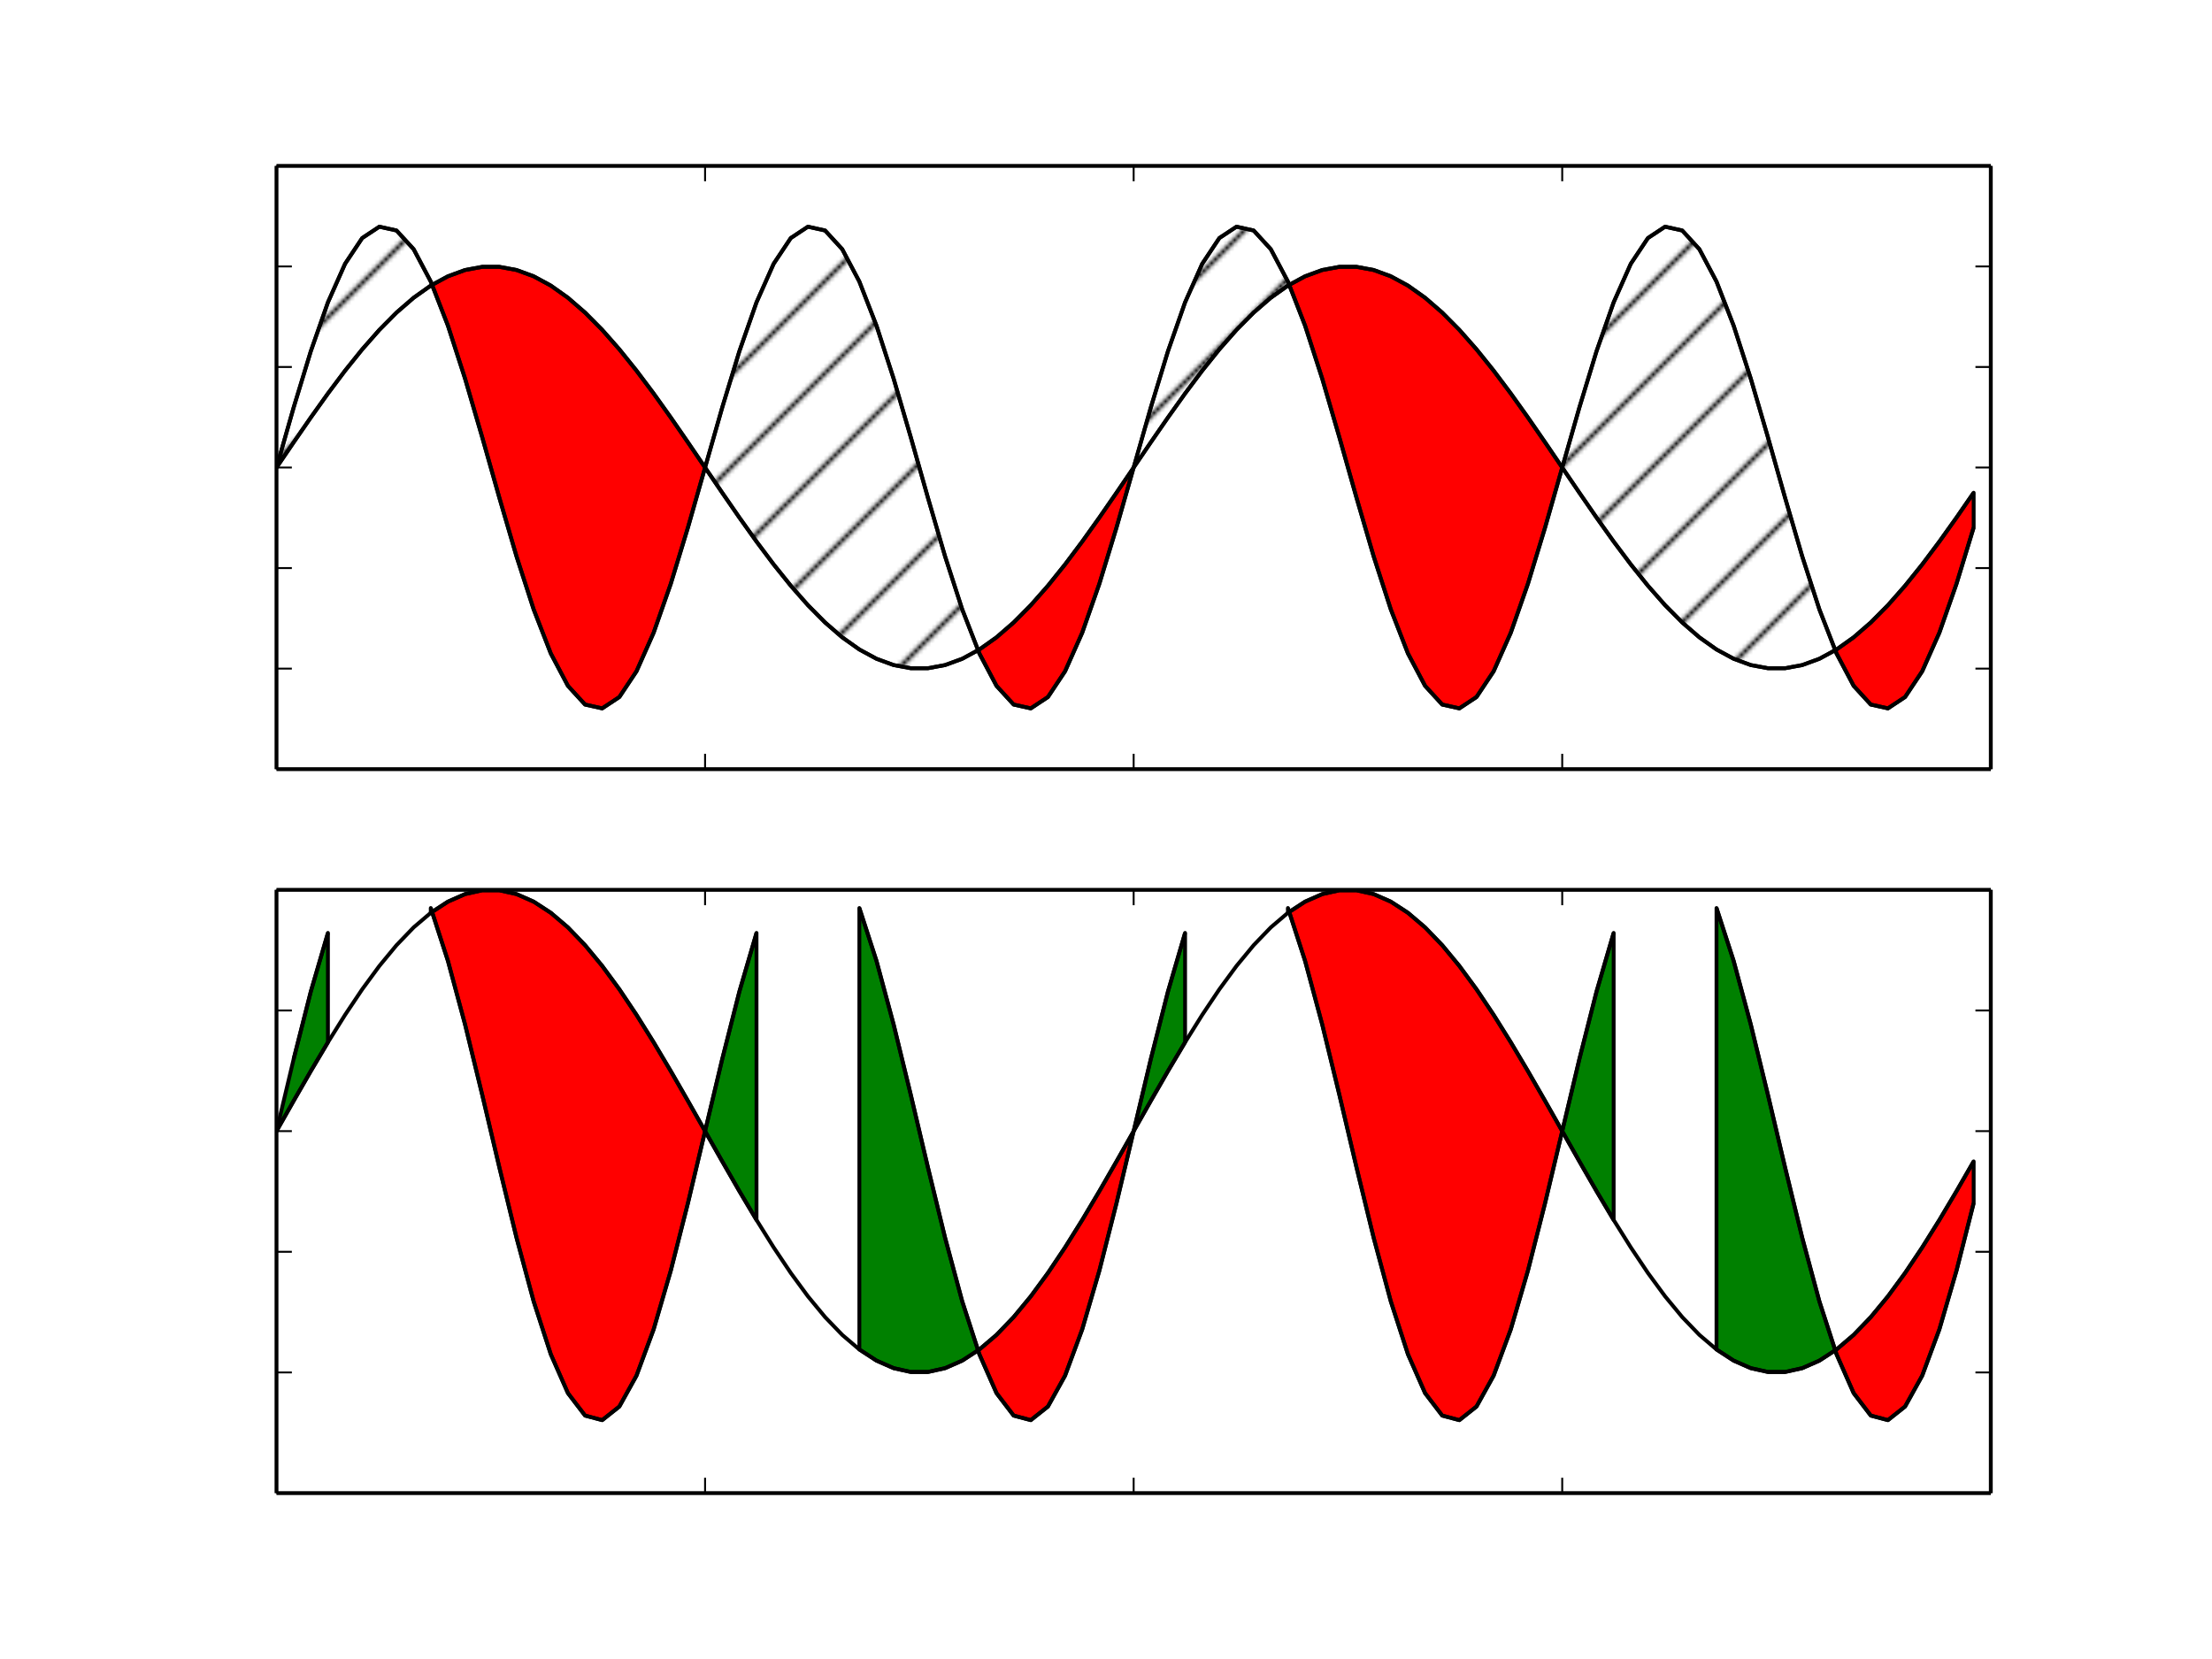 <svg xmlns="http://www.w3.org/2000/svg" xmlns:xlink="http://www.w3.org/1999/xlink" width="768" height="576" version="1.1" viewBox="0 0 576 432"><defs><style type="text/css">*{stroke-linecap:butt;stroke-linejoin:round}</style></defs><g id="figure_1"><g id="patch_1"><path fill="#fff" d="M 0 432 L 576 432 L 576 0 L 0 0 z"/></g><g id="axes_1"><g id="patch_2"><path fill="#fff" d="M 72 200.291 L 518.4 200.291 L 518.4 43.2 L 72 43.2 z"/></g><g id="PolyCollection_1"><path fill="url(#hd3108e6b65)" stroke="#000" d="M 72 121.745 L 72 121.745 L 76.464 115.183 L 80.928 108.723 L 85.392 102.469 L 89.856 96.519 L 94.32 90.967 L 98.784 85.9 L 103.248 81.399 L 107.712 77.533 L 112.176 74.365 L 112.509 74.185 L 112.176 73.329 L 107.712 64.889 L 103.248 60.022 L 98.784 59.033 L 94.32 61.985 L 89.856 68.691 L 85.392 78.731 L 80.928 91.474 L 76.464 106.119 L 72 121.745 z" clip-path="url(#p2a28627d87)"/><path fill="url(#hd3108e6b65)" stroke="#000" d="M 183.6 121.745 L 188.064 128.308 L 192.528 134.768 L 196.992 141.022 L 201.456 146.972 L 205.92 152.524 L 210.384 157.591 L 214.848 162.092 L 219.312 165.958 L 223.776 169.125 L 228.24 171.546 L 232.704 173.182 L 237.168 174.006 L 241.632 174.006 L 246.096 173.182 L 250.56 171.546 L 254.691 169.306 L 250.56 158.68 L 246.096 144.877 L 241.632 129.621 L 237.168 113.87 L 232.704 98.614 L 228.24 84.811 L 223.776 73.329 L 219.312 64.889 L 214.848 60.022 L 210.384 59.033 L 205.92 61.985 L 201.456 68.691 L 196.992 78.731 L 192.528 91.474 L 188.064 106.119 z" clip-path="url(#p2a28627d87)"/><path fill="url(#hd3108e6b65)" stroke="#000" d="M 295.2 121.745 L 299.664 115.183 L 304.128 108.723 L 308.592 102.469 L 313.056 96.519 L 317.52 90.967 L 321.984 85.9 L 326.448 81.399 L 330.912 77.533 L 335.376 74.365 L 335.709 74.185 L 335.376 73.329 L 330.912 64.889 L 326.448 60.022 L 321.984 59.033 L 317.52 61.985 L 313.056 68.691 L 308.592 78.731 L 304.128 91.474 L 299.664 106.119 z" clip-path="url(#p2a28627d87)"/><path fill="url(#hd3108e6b65)" stroke="#000" d="M 406.8 121.745 L 411.264 128.308 L 415.728 134.768 L 420.192 141.022 L 424.656 146.972 L 429.12 152.524 L 433.584 157.591 L 438.048 162.092 L 442.512 165.958 L 446.976 169.125 L 451.44 171.546 L 455.904 173.182 L 460.368 174.006 L 464.832 174.006 L 469.296 173.182 L 473.76 171.546 L 477.891 169.306 L 473.76 158.68 L 469.296 144.877 L 464.832 129.621 L 460.368 113.87 L 455.904 98.614 L 451.44 84.811 L 446.976 73.329 L 442.512 64.889 L 438.048 60.022 L 433.584 59.033 L 429.12 61.985 L 424.656 68.691 L 420.192 78.731 L 415.728 91.474 L 411.264 106.119 z" clip-path="url(#p2a28627d87)"/></g><g id="PolyCollection_2"><path fill="red" stroke="#000" d="M 72 121.745 L 72 121.745 L 72 121.745 L 72 121.745 z" clip-path="url(#p2a28627d87)"/><path fill="red" stroke="#000" d="M 112.509 74.185 L 116.64 71.945 L 121.104 70.309 L 125.568 69.485 L 130.032 69.485 L 134.496 70.309 L 138.96 71.945 L 143.424 74.365 L 147.888 77.533 L 152.352 81.399 L 156.816 85.9 L 161.28 90.967 L 165.744 96.519 L 170.208 102.469 L 174.672 108.723 L 179.136 115.183 L 183.6 121.745 L 183.6 121.745 L 183.6 121.745 L 179.136 137.372 L 174.672 152.017 L 170.208 164.76 L 165.744 174.8 L 161.28 181.506 L 156.816 184.458 L 152.352 183.469 L 147.888 178.601 L 143.424 170.162 L 138.96 158.68 L 134.496 144.877 L 130.032 129.621 L 125.568 113.87 L 121.104 98.614 L 116.64 84.811 z" clip-path="url(#p2a28627d87)"/><path fill="red" stroke="#000" d="M 254.691 169.306 L 255.024 169.125 L 259.488 165.958 L 263.952 162.092 L 268.416 157.591 L 272.88 152.524 L 277.344 146.972 L 281.808 141.022 L 286.272 134.768 L 290.736 128.308 L 295.2 121.745 L 295.2 121.745 L 295.2 121.745 L 290.736 137.372 L 286.272 152.017 L 281.808 164.76 L 277.344 174.8 L 272.88 181.506 L 268.416 184.458 L 263.952 183.469 L 259.488 178.601 L 255.024 170.162 z" clip-path="url(#p2a28627d87)"/><path fill="red" stroke="#000" d="M 335.709 74.185 L 339.84 71.945 L 344.304 70.309 L 348.768 69.485 L 353.232 69.485 L 357.696 70.309 L 362.16 71.945 L 366.624 74.365 L 371.088 77.533 L 375.552 81.399 L 380.016 85.9 L 384.48 90.967 L 388.944 96.519 L 393.408 102.469 L 397.872 108.723 L 402.336 115.183 L 406.8 121.745 L 406.8 121.745 L 406.8 121.745 L 402.336 137.372 L 397.872 152.017 L 393.408 164.76 L 388.944 174.8 L 384.48 181.506 L 380.016 184.458 L 375.552 183.469 L 371.088 178.601 L 366.624 170.162 L 362.16 158.68 L 357.696 144.877 L 353.232 129.621 L 348.768 113.87 L 344.304 98.614 L 339.84 84.811 z" clip-path="url(#p2a28627d87)"/><path fill="red" stroke="#000" d="M 477.891 169.306 L 478.224 169.125 L 482.688 165.958 L 487.152 162.092 L 491.616 157.591 L 496.08 152.524 L 500.544 146.972 L 505.008 141.022 L 509.472 134.768 L 513.936 128.308 L 513.936 128.308 L 513.936 137.372 L 509.472 152.017 L 505.008 164.76 L 500.544 174.8 L 496.08 181.506 L 491.616 184.458 L 487.152 183.469 L 482.688 178.601 L 478.224 170.162 z" clip-path="url(#p2a28627d87)"/></g><g id="line2d_1"><path fill="none" stroke="#000" stroke-linecap="square" d="M 72 121.745 L 76.464 115.183 L 80.928 108.723 L 85.392 102.469 L 89.856 96.519 L 94.32 90.967 L 98.784 85.9 L 103.248 81.399 L 107.712 77.533 L 112.176 74.365 L 116.64 71.945 L 121.104 70.309 L 125.568 69.485 L 130.032 69.485 L 134.496 70.309 L 138.96 71.945 L 143.424 74.365 L 147.888 77.533 L 152.352 81.399 L 156.816 85.9 L 161.28 90.967 L 165.744 96.519 L 170.208 102.469 L 174.672 108.723 L 179.136 115.183 L 183.6 121.745 L 188.064 128.308 L 192.528 134.768 L 196.992 141.022 L 201.456 146.972 L 205.92 152.524 L 210.384 157.591 L 214.848 162.092 L 219.312 165.958 L 223.776 169.125 L 228.24 171.546 L 232.704 173.182 L 237.168 174.006 L 241.632 174.006 L 246.096 173.182 L 250.56 171.546 L 255.024 169.125 L 259.488 165.958 L 263.952 162.092 L 268.416 157.591 L 272.88 152.524 L 277.344 146.972 L 281.808 141.022 L 286.272 134.768 L 290.736 128.308 L 295.2 121.745 L 299.664 115.183 L 304.128 108.723 L 308.592 102.469 L 313.056 96.519 L 317.52 90.967 L 321.984 85.9 L 326.448 81.399 L 330.912 77.533 L 335.376 74.365 L 339.84 71.945 L 344.304 70.309 L 348.768 69.485 L 353.232 69.485 L 357.696 70.309 L 362.16 71.945 L 366.624 74.365 L 371.088 77.533 L 375.552 81.399 L 380.016 85.9 L 384.48 90.967 L 388.944 96.519 L 393.408 102.469 L 397.872 108.723 L 402.336 115.183 L 406.8 121.745 L 411.264 128.308 L 415.728 134.768 L 420.192 141.022 L 424.656 146.972 L 429.12 152.524 L 433.584 157.591 L 438.048 162.092 L 442.512 165.958 L 446.976 169.125 L 451.44 171.546 L 455.904 173.182 L 460.368 174.006 L 464.832 174.006 L 469.296 173.182 L 473.76 171.546 L 478.224 169.125 L 482.688 165.958 L 487.152 162.092 L 491.616 157.591 L 496.08 152.524 L 500.544 146.972 L 505.008 141.022 L 509.472 134.768 L 513.936 128.308" clip-path="url(#p2a28627d87)"/></g><g id="line2d_2"><path fill="none" stroke="#000" stroke-linecap="square" d="M 72 121.745 L 76.464 106.119 L 80.928 91.474 L 85.392 78.731 L 89.856 68.691 L 94.32 61.985 L 98.784 59.033 L 103.248 60.022 L 107.712 64.889 L 112.176 73.329 L 116.64 84.811 L 121.104 98.614 L 125.568 113.87 L 130.032 129.621 L 134.496 144.877 L 138.96 158.68 L 143.424 170.162 L 147.888 178.601 L 152.352 183.469 L 156.816 184.458 L 161.28 181.506 L 165.744 174.8 L 170.208 164.76 L 174.672 152.017 L 179.136 137.372 L 183.6 121.745 L 188.064 106.119 L 192.528 91.474 L 196.992 78.731 L 201.456 68.691 L 205.92 61.985 L 210.384 59.033 L 214.848 60.022 L 219.312 64.889 L 223.776 73.329 L 228.24 84.811 L 232.704 98.614 L 237.168 113.87 L 241.632 129.621 L 246.096 144.877 L 250.56 158.68 L 255.024 170.162 L 259.488 178.601 L 263.952 183.469 L 268.416 184.458 L 272.88 181.506 L 277.344 174.8 L 281.808 164.76 L 286.272 152.017 L 290.736 137.372 L 295.2 121.745 L 299.664 106.119 L 304.128 91.474 L 308.592 78.731 L 313.056 68.691 L 317.52 61.985 L 321.984 59.033 L 326.448 60.022 L 330.912 64.889 L 335.376 73.329 L 339.84 84.811 L 344.304 98.614 L 348.768 113.87 L 353.232 129.621 L 357.696 144.877 L 362.16 158.68 L 366.624 170.162 L 371.088 178.601 L 375.552 183.469 L 380.016 184.458 L 384.48 181.506 L 388.944 174.8 L 393.408 164.76 L 397.872 152.017 L 402.336 137.372 L 406.8 121.745 L 411.264 106.119 L 415.728 91.474 L 420.192 78.731 L 424.656 68.691 L 429.12 61.985 L 433.584 59.033 L 438.048 60.022 L 442.512 64.889 L 446.976 73.329 L 451.44 84.811 L 455.904 98.614 L 460.368 113.87 L 464.832 129.621 L 469.296 144.877 L 473.76 158.68 L 478.224 170.162 L 482.688 178.601 L 487.152 183.469 L 491.616 184.458 L 496.08 181.506 L 500.544 174.8 L 505.008 164.76 L 509.472 152.017 L 513.936 137.372" clip-path="url(#p2a28627d87)"/></g><g id="patch_3"><path fill="none" stroke="#000" stroke-linecap="square" stroke-linejoin="miter" d="M 72 200.291 L 72 43.2"/></g><g id="patch_4"><path fill="none" stroke="#000" stroke-linecap="square" stroke-linejoin="miter" d="M 518.4 200.291 L 518.4 43.2"/></g><g id="patch_5"><path fill="none" stroke="#000" stroke-linecap="square" stroke-linejoin="miter" d="M 72 200.291 L 518.4 200.291"/></g><g id="patch_6"><path fill="none" stroke="#000" stroke-linecap="square" stroke-linejoin="miter" d="M 72 43.2 L 518.4 43.2"/></g><g id="matplotlib.axis_1"><g id="xtick_1"><g id="line2d_3"><defs><path id="me5bf4c00e3" stroke="#000" stroke-width=".5" d="M 0 0 L 0 -4"/></defs><g><use x="72" y="200.291" stroke="#000" stroke-width=".5" xlink:href="#me5bf4c00e3"/></g></g><g id="line2d_4"><defs><path id="m074e64995f" stroke="#000" stroke-width=".5" d="M 0 0 L 0 4"/></defs><g><use x="72" y="43.2" stroke="#000" stroke-width=".5" xlink:href="#m074e64995f"/></g></g></g><g id="xtick_2"><g id="line2d_5"><g><use x="183.6" y="200.291" stroke="#000" stroke-width=".5" xlink:href="#me5bf4c00e3"/></g></g><g id="line2d_6"><g><use x="183.6" y="43.2" stroke="#000" stroke-width=".5" xlink:href="#m074e64995f"/></g></g></g><g id="xtick_3"><g id="line2d_7"><g><use x="295.2" y="200.291" stroke="#000" stroke-width=".5" xlink:href="#me5bf4c00e3"/></g></g><g id="line2d_8"><g><use x="295.2" y="43.2" stroke="#000" stroke-width=".5" xlink:href="#m074e64995f"/></g></g></g><g id="xtick_4"><g id="line2d_9"><g><use x="406.8" y="200.291" stroke="#000" stroke-width=".5" xlink:href="#me5bf4c00e3"/></g></g><g id="line2d_10"><g><use x="406.8" y="43.2" stroke="#000" stroke-width=".5" xlink:href="#m074e64995f"/></g></g></g><g id="xtick_5"><g id="line2d_11"><g><use x="518.4" y="200.291" stroke="#000" stroke-width=".5" xlink:href="#me5bf4c00e3"/></g></g><g id="line2d_12"><g><use x="518.4" y="43.2" stroke="#000" stroke-width=".5" xlink:href="#m074e64995f"/></g></g></g></g><g id="matplotlib.axis_2"><g id="ytick_1"><g id="line2d_13"><defs><path id="m414a7409eb" stroke="#000" stroke-width=".5" d="M 0 0 L 4 0"/></defs><g><use x="72" y="200.291" stroke="#000" stroke-width=".5" xlink:href="#m414a7409eb"/></g></g><g id="line2d_14"><defs><path id="ma2b7fc1d98" stroke="#000" stroke-width=".5" d="M 0 0 L -4 0"/></defs><g><use x="518.4" y="200.291" stroke="#000" stroke-width=".5" xlink:href="#ma2b7fc1d98"/></g></g></g><g id="ytick_2"><g id="line2d_15"><g><use x="72" y="174.109" stroke="#000" stroke-width=".5" xlink:href="#m414a7409eb"/></g></g><g id="line2d_16"><g><use x="518.4" y="174.109" stroke="#000" stroke-width=".5" xlink:href="#ma2b7fc1d98"/></g></g></g><g id="ytick_3"><g id="line2d_17"><g><use x="72" y="147.927" stroke="#000" stroke-width=".5" xlink:href="#m414a7409eb"/></g></g><g id="line2d_18"><g><use x="518.4" y="147.927" stroke="#000" stroke-width=".5" xlink:href="#ma2b7fc1d98"/></g></g></g><g id="ytick_4"><g id="line2d_19"><g><use x="72" y="121.745" stroke="#000" stroke-width=".5" xlink:href="#m414a7409eb"/></g></g><g id="line2d_20"><g><use x="518.4" y="121.745" stroke="#000" stroke-width=".5" xlink:href="#ma2b7fc1d98"/></g></g></g><g id="ytick_5"><g id="line2d_21"><g><use x="72" y="95.564" stroke="#000" stroke-width=".5" xlink:href="#m414a7409eb"/></g></g><g id="line2d_22"><g><use x="518.4" y="95.564" stroke="#000" stroke-width=".5" xlink:href="#ma2b7fc1d98"/></g></g></g><g id="ytick_6"><g id="line2d_23"><g><use x="72" y="69.382" stroke="#000" stroke-width=".5" xlink:href="#m414a7409eb"/></g></g><g id="line2d_24"><g><use x="518.4" y="69.382" stroke="#000" stroke-width=".5" xlink:href="#ma2b7fc1d98"/></g></g></g><g id="ytick_7"><g id="line2d_25"><g><use x="72" y="43.2" stroke="#000" stroke-width=".5" xlink:href="#m414a7409eb"/></g></g><g id="line2d_26"><g><use x="518.4" y="43.2" stroke="#000" stroke-width=".5" xlink:href="#ma2b7fc1d98"/></g></g></g></g></g><g id="axes_2"><g id="patch_7"><path fill="#fff" d="M 72 388.8 L 518.4 388.8 L 518.4 231.709 L 72 231.709 z"/></g><g id="PolyCollection_3"><path fill="green" stroke="#000" d="M 72 294.545 L 76.464 286.67 L 80.928 278.919 L 85.392 271.414 L 85.392 271.414 L 85.392 242.928 L 80.928 258.219 L 76.464 275.793 z" clip-path="url(#pb48d8066ea)"/><path fill="green" stroke="#000" d="M 112.176 237.689 L 112.176 237.689 L 112.509 237.473 L 112.176 236.446 z" clip-path="url(#pb48d8066ea)"/><path fill="green" stroke="#000" d="M 183.6 294.545 L 188.064 302.421 L 192.528 310.172 L 196.992 317.677 L 196.992 317.677 L 196.992 242.928 L 192.528 258.219 L 188.064 275.793 z" clip-path="url(#pb48d8066ea)"/><path fill="green" stroke="#000" d="M 223.776 351.401 L 223.776 351.401 L 228.24 354.306 L 232.704 356.269 L 237.168 357.258 L 241.632 357.258 L 246.096 356.269 L 250.56 354.306 L 254.691 351.618 L 250.56 338.867 L 246.096 322.303 L 241.632 303.996 L 237.168 285.095 L 232.704 266.788 L 228.24 250.224 L 223.776 236.446 z" clip-path="url(#pb48d8066ea)"/><path fill="green" stroke="#000" d="M 295.2 294.545 L 299.664 286.67 L 304.128 278.919 L 308.592 271.414 L 308.592 271.414 L 308.592 242.928 L 304.128 258.219 L 299.664 275.793 z" clip-path="url(#pb48d8066ea)"/><path fill="green" stroke="#000" d="M 335.376 237.689 L 335.376 237.689 L 335.709 237.473 L 335.376 236.446 z" clip-path="url(#pb48d8066ea)"/><path fill="green" stroke="#000" d="M 406.8 294.545 L 411.264 302.421 L 415.728 310.172 L 420.192 317.677 L 420.192 317.677 L 420.192 242.928 L 415.728 258.219 L 411.264 275.793 z" clip-path="url(#pb48d8066ea)"/><path fill="green" stroke="#000" d="M 446.976 351.401 L 446.976 351.401 L 451.44 354.306 L 455.904 356.269 L 460.368 357.258 L 464.832 357.258 L 469.296 356.269 L 473.76 354.306 L 477.891 351.618 L 473.76 338.867 L 469.296 322.303 L 464.832 303.996 L 460.368 285.095 L 455.904 266.788 L 451.44 250.224 L 446.976 236.446 z" clip-path="url(#pb48d8066ea)"/></g><g id="PolyCollection_4"><path fill="red" stroke="#000" d="M 112.509 237.473 L 116.64 234.785 L 121.104 232.822 L 125.568 231.833 L 130.032 231.833 L 134.496 232.822 L 138.96 234.785 L 143.424 237.689 L 147.888 241.491 L 152.352 246.129 L 156.816 251.531 L 161.28 257.611 L 165.744 264.274 L 170.208 271.414 L 174.672 278.919 L 179.136 286.67 L 183.6 294.545 L 183.6 294.545 L 183.6 294.545 L 179.136 313.298 L 174.672 330.871 L 170.208 346.163 L 165.744 358.211 L 161.28 366.259 L 156.816 369.8 L 152.352 368.613 L 147.888 362.773 L 143.424 352.645 L 138.96 338.867 L 134.496 322.303 L 130.032 303.996 L 125.568 285.095 L 121.104 266.788 L 116.64 250.224 z" clip-path="url(#pb48d8066ea)"/><path fill="red" stroke="#000" d="M 254.691 351.618 L 255.024 351.401 L 259.488 347.6 L 263.952 342.962 L 268.416 337.56 L 272.88 331.48 L 277.344 324.817 L 281.808 317.677 L 286.272 310.172 L 290.736 302.421 L 295.2 294.545 L 295.2 294.545 L 295.2 294.545 L 290.736 313.298 L 286.272 330.871 L 281.808 346.163 L 277.344 358.211 L 272.88 366.259 L 268.416 369.8 L 263.952 368.613 L 259.488 362.773 L 255.024 352.645 z" clip-path="url(#pb48d8066ea)"/><path fill="red" stroke="#000" d="M 335.709 237.473 L 339.84 234.785 L 344.304 232.822 L 348.768 231.833 L 353.232 231.833 L 357.696 232.822 L 362.16 234.785 L 366.624 237.689 L 371.088 241.491 L 375.552 246.129 L 380.016 251.531 L 384.48 257.611 L 388.944 264.274 L 393.408 271.414 L 397.872 278.919 L 402.336 286.67 L 406.8 294.545 L 406.8 294.545 L 406.8 294.545 L 402.336 313.298 L 397.872 330.871 L 393.408 346.163 L 388.944 358.211 L 384.48 366.259 L 380.016 369.8 L 375.552 368.613 L 371.088 362.773 L 366.624 352.645 L 362.16 338.867 L 357.696 322.303 L 353.232 303.996 L 348.768 285.095 L 344.304 266.788 L 339.84 250.224 z" clip-path="url(#pb48d8066ea)"/><path fill="red" stroke="#000" d="M 477.891 351.618 L 478.224 351.401 L 482.688 347.6 L 487.152 342.962 L 491.616 337.56 L 496.08 331.48 L 500.544 324.817 L 505.008 317.677 L 509.472 310.172 L 513.936 302.421 L 513.936 302.421 L 513.936 313.298 L 509.472 330.871 L 505.008 346.163 L 500.544 358.211 L 496.08 366.259 L 491.616 369.8 L 487.152 368.613 L 482.688 362.773 L 478.224 352.645 z" clip-path="url(#pb48d8066ea)"/></g><g id="line2d_27"><path fill="none" stroke="#000" stroke-linecap="square" d="M 72 294.545 L 76.464 286.67 L 80.928 278.919 L 85.392 271.414 L 89.856 264.274 L 94.32 257.611 L 98.784 251.531 L 103.248 246.129 L 107.712 241.491 L 112.176 237.689 L 116.64 234.785 L 121.104 232.822 L 125.568 231.833 L 130.032 231.833 L 134.496 232.822 L 138.96 234.785 L 143.424 237.689 L 147.888 241.491 L 152.352 246.129 L 156.816 251.531 L 161.28 257.611 L 165.744 264.274 L 170.208 271.414 L 174.672 278.919 L 179.136 286.67 L 183.6 294.545 L 188.064 302.421 L 192.528 310.172 L 196.992 317.677 L 201.456 324.817 L 205.92 331.48 L 210.384 337.56 L 214.848 342.962 L 219.312 347.6 L 223.776 351.401 L 228.24 354.306 L 232.704 356.269 L 237.168 357.258 L 241.632 357.258 L 246.096 356.269 L 250.56 354.306 L 255.024 351.401 L 259.488 347.6 L 263.952 342.962 L 268.416 337.56 L 272.88 331.48 L 277.344 324.817 L 281.808 317.677 L 286.272 310.172 L 290.736 302.421 L 295.2 294.545 L 299.664 286.67 L 304.128 278.919 L 308.592 271.414 L 313.056 264.274 L 317.52 257.611 L 321.984 251.531 L 326.448 246.129 L 330.912 241.491 L 335.376 237.689 L 339.84 234.785 L 344.304 232.822 L 348.768 231.833 L 353.232 231.833 L 357.696 232.822 L 362.16 234.785 L 366.624 237.689 L 371.088 241.491 L 375.552 246.129 L 380.016 251.531 L 384.48 257.611 L 388.944 264.274 L 393.408 271.414 L 397.872 278.919 L 402.336 286.67 L 406.8 294.545 L 411.264 302.421 L 415.728 310.172 L 420.192 317.677 L 424.656 324.817 L 429.12 331.48 L 433.584 337.56 L 438.048 342.962 L 442.512 347.6 L 446.976 351.401 L 451.44 354.306 L 455.904 356.269 L 460.368 357.258 L 464.832 357.258 L 469.296 356.269 L 473.76 354.306 L 478.224 351.401 L 482.688 347.6 L 487.152 342.962 L 491.616 337.56 L 496.08 331.48 L 500.544 324.817 L 505.008 317.677 L 509.472 310.172 L 513.936 302.421" clip-path="url(#pb48d8066ea)"/></g><g id="line2d_28"><path fill="none" stroke="#000" stroke-linecap="square" d="M 76.464 275.793 L 80.928 258.219 L 85.392 242.928 M 112.176 236.446 L 116.64 250.224 L 121.104 266.788 L 125.568 285.095 L 130.032 303.996 L 134.496 322.303 L 138.96 338.867 L 143.424 352.645 L 147.888 362.773 L 152.352 368.613 L 156.816 369.8 L 161.28 366.259 L 165.744 358.211 L 170.208 346.163 L 174.672 330.871 L 179.136 313.298 L 183.6 294.545 L 188.064 275.793 L 192.528 258.219 L 196.992 242.928 M 223.776 236.446 L 228.24 250.224 L 232.704 266.788 L 237.168 285.095 L 241.632 303.996 L 246.096 322.303 L 250.56 338.867 L 255.024 352.645 L 259.488 362.773 L 263.952 368.613 L 268.416 369.8 L 272.88 366.259 L 277.344 358.211 L 281.808 346.163 L 286.272 330.871 L 290.736 313.298 L 295.2 294.545 L 299.664 275.793 L 304.128 258.219 L 308.592 242.928 M 335.376 236.446 L 339.84 250.224 L 344.304 266.788 L 348.768 285.095 L 353.232 303.996 L 357.696 322.303 L 362.16 338.867 L 366.624 352.645 L 371.088 362.773 L 375.552 368.613 L 380.016 369.8 L 384.48 366.259 L 388.944 358.211 L 393.408 346.163 L 397.872 330.871 L 402.336 313.298 L 406.8 294.545 L 411.264 275.793 L 415.728 258.219 L 420.192 242.928 M 446.976 236.446 L 451.44 250.224 L 455.904 266.788 L 460.368 285.095 L 464.832 303.996 L 469.296 322.303 L 473.76 338.867 L 478.224 352.645 L 482.688 362.773 L 487.152 368.613 L 491.616 369.8 L 496.08 366.259 L 500.544 358.211 L 505.008 346.163 L 509.472 330.871 L 513.936 313.298" clip-path="url(#pb48d8066ea)"/></g><g id="patch_8"><path fill="none" stroke="#000" stroke-linecap="square" stroke-linejoin="miter" d="M 72 388.8 L 72 231.709"/></g><g id="patch_9"><path fill="none" stroke="#000" stroke-linecap="square" stroke-linejoin="miter" d="M 518.4 388.8 L 518.4 231.709"/></g><g id="patch_10"><path fill="none" stroke="#000" stroke-linecap="square" stroke-linejoin="miter" d="M 72 388.8 L 518.4 388.8"/></g><g id="patch_11"><path fill="none" stroke="#000" stroke-linecap="square" stroke-linejoin="miter" d="M 72 231.709 L 518.4 231.709"/></g><g id="matplotlib.axis_3"><g id="xtick_6"><g id="line2d_29"><g><use x="72" y="388.8" stroke="#000" stroke-width=".5" xlink:href="#me5bf4c00e3"/></g></g><g id="line2d_30"><g><use x="72" y="231.709" stroke="#000" stroke-width=".5" xlink:href="#m074e64995f"/></g></g></g><g id="xtick_7"><g id="line2d_31"><g><use x="183.6" y="388.8" stroke="#000" stroke-width=".5" xlink:href="#me5bf4c00e3"/></g></g><g id="line2d_32"><g><use x="183.6" y="231.709" stroke="#000" stroke-width=".5" xlink:href="#m074e64995f"/></g></g></g><g id="xtick_8"><g id="line2d_33"><g><use x="295.2" y="388.8" stroke="#000" stroke-width=".5" xlink:href="#me5bf4c00e3"/></g></g><g id="line2d_34"><g><use x="295.2" y="231.709" stroke="#000" stroke-width=".5" xlink:href="#m074e64995f"/></g></g></g><g id="xtick_9"><g id="line2d_35"><g><use x="406.8" y="388.8" stroke="#000" stroke-width=".5" xlink:href="#me5bf4c00e3"/></g></g><g id="line2d_36"><g><use x="406.8" y="231.709" stroke="#000" stroke-width=".5" xlink:href="#m074e64995f"/></g></g></g><g id="xtick_10"><g id="line2d_37"><g><use x="518.4" y="388.8" stroke="#000" stroke-width=".5" xlink:href="#me5bf4c00e3"/></g></g><g id="line2d_38"><g><use x="518.4" y="231.709" stroke="#000" stroke-width=".5" xlink:href="#m074e64995f"/></g></g></g></g><g id="matplotlib.axis_4"><g id="ytick_8"><g id="line2d_39"><g><use x="72" y="388.8" stroke="#000" stroke-width=".5" xlink:href="#m414a7409eb"/></g></g><g id="line2d_40"><g><use x="518.4" y="388.8" stroke="#000" stroke-width=".5" xlink:href="#ma2b7fc1d98"/></g></g></g><g id="ytick_9"><g id="line2d_41"><g><use x="72" y="357.382" stroke="#000" stroke-width=".5" xlink:href="#m414a7409eb"/></g></g><g id="line2d_42"><g><use x="518.4" y="357.382" stroke="#000" stroke-width=".5" xlink:href="#ma2b7fc1d98"/></g></g></g><g id="ytick_10"><g id="line2d_43"><g><use x="72" y="325.964" stroke="#000" stroke-width=".5" xlink:href="#m414a7409eb"/></g></g><g id="line2d_44"><g><use x="518.4" y="325.964" stroke="#000" stroke-width=".5" xlink:href="#ma2b7fc1d98"/></g></g></g><g id="ytick_11"><g id="line2d_45"><g><use x="72" y="294.545" stroke="#000" stroke-width=".5" xlink:href="#m414a7409eb"/></g></g><g id="line2d_46"><g><use x="518.4" y="294.545" stroke="#000" stroke-width=".5" xlink:href="#ma2b7fc1d98"/></g></g></g><g id="ytick_12"><g id="line2d_47"><g><use x="72" y="263.127" stroke="#000" stroke-width=".5" xlink:href="#m414a7409eb"/></g></g><g id="line2d_48"><g><use x="518.4" y="263.127" stroke="#000" stroke-width=".5" xlink:href="#ma2b7fc1d98"/></g></g></g><g id="ytick_13"><g id="line2d_49"><g><use x="72" y="231.709" stroke="#000" stroke-width=".5" xlink:href="#m414a7409eb"/></g></g><g id="line2d_50"><g><use x="518.4" y="231.709" stroke="#000" stroke-width=".5" xlink:href="#ma2b7fc1d98"/></g></g></g></g></g></g><defs><clipPath id="p2a28627d87"><rect width="446.4" height="157.091" x="72" y="43.2"/></clipPath><clipPath id="pb48d8066ea"><rect width="446.4" height="157.091" x="72" y="231.709"/></clipPath></defs><defs><pattern id="hd3108e6b65" width="72" height="72" x="0" y="0" patternUnits="userSpaceOnUse"><rect width="73" height="73" x="0" y="0" fill="#fff"/><path fill="#000" stroke="#000" stroke-linecap="butt" stroke-linejoin="miter" stroke-width="1" d="M -36 36 L 36 -36 M -24 48 L 48 -24 M -12 60 L 60 -12 M 0 72 L 72 0 M 12 84 L 84 12 M 24 96 L 96 24 M 36 108 L 108 36"/></pattern></defs></svg>